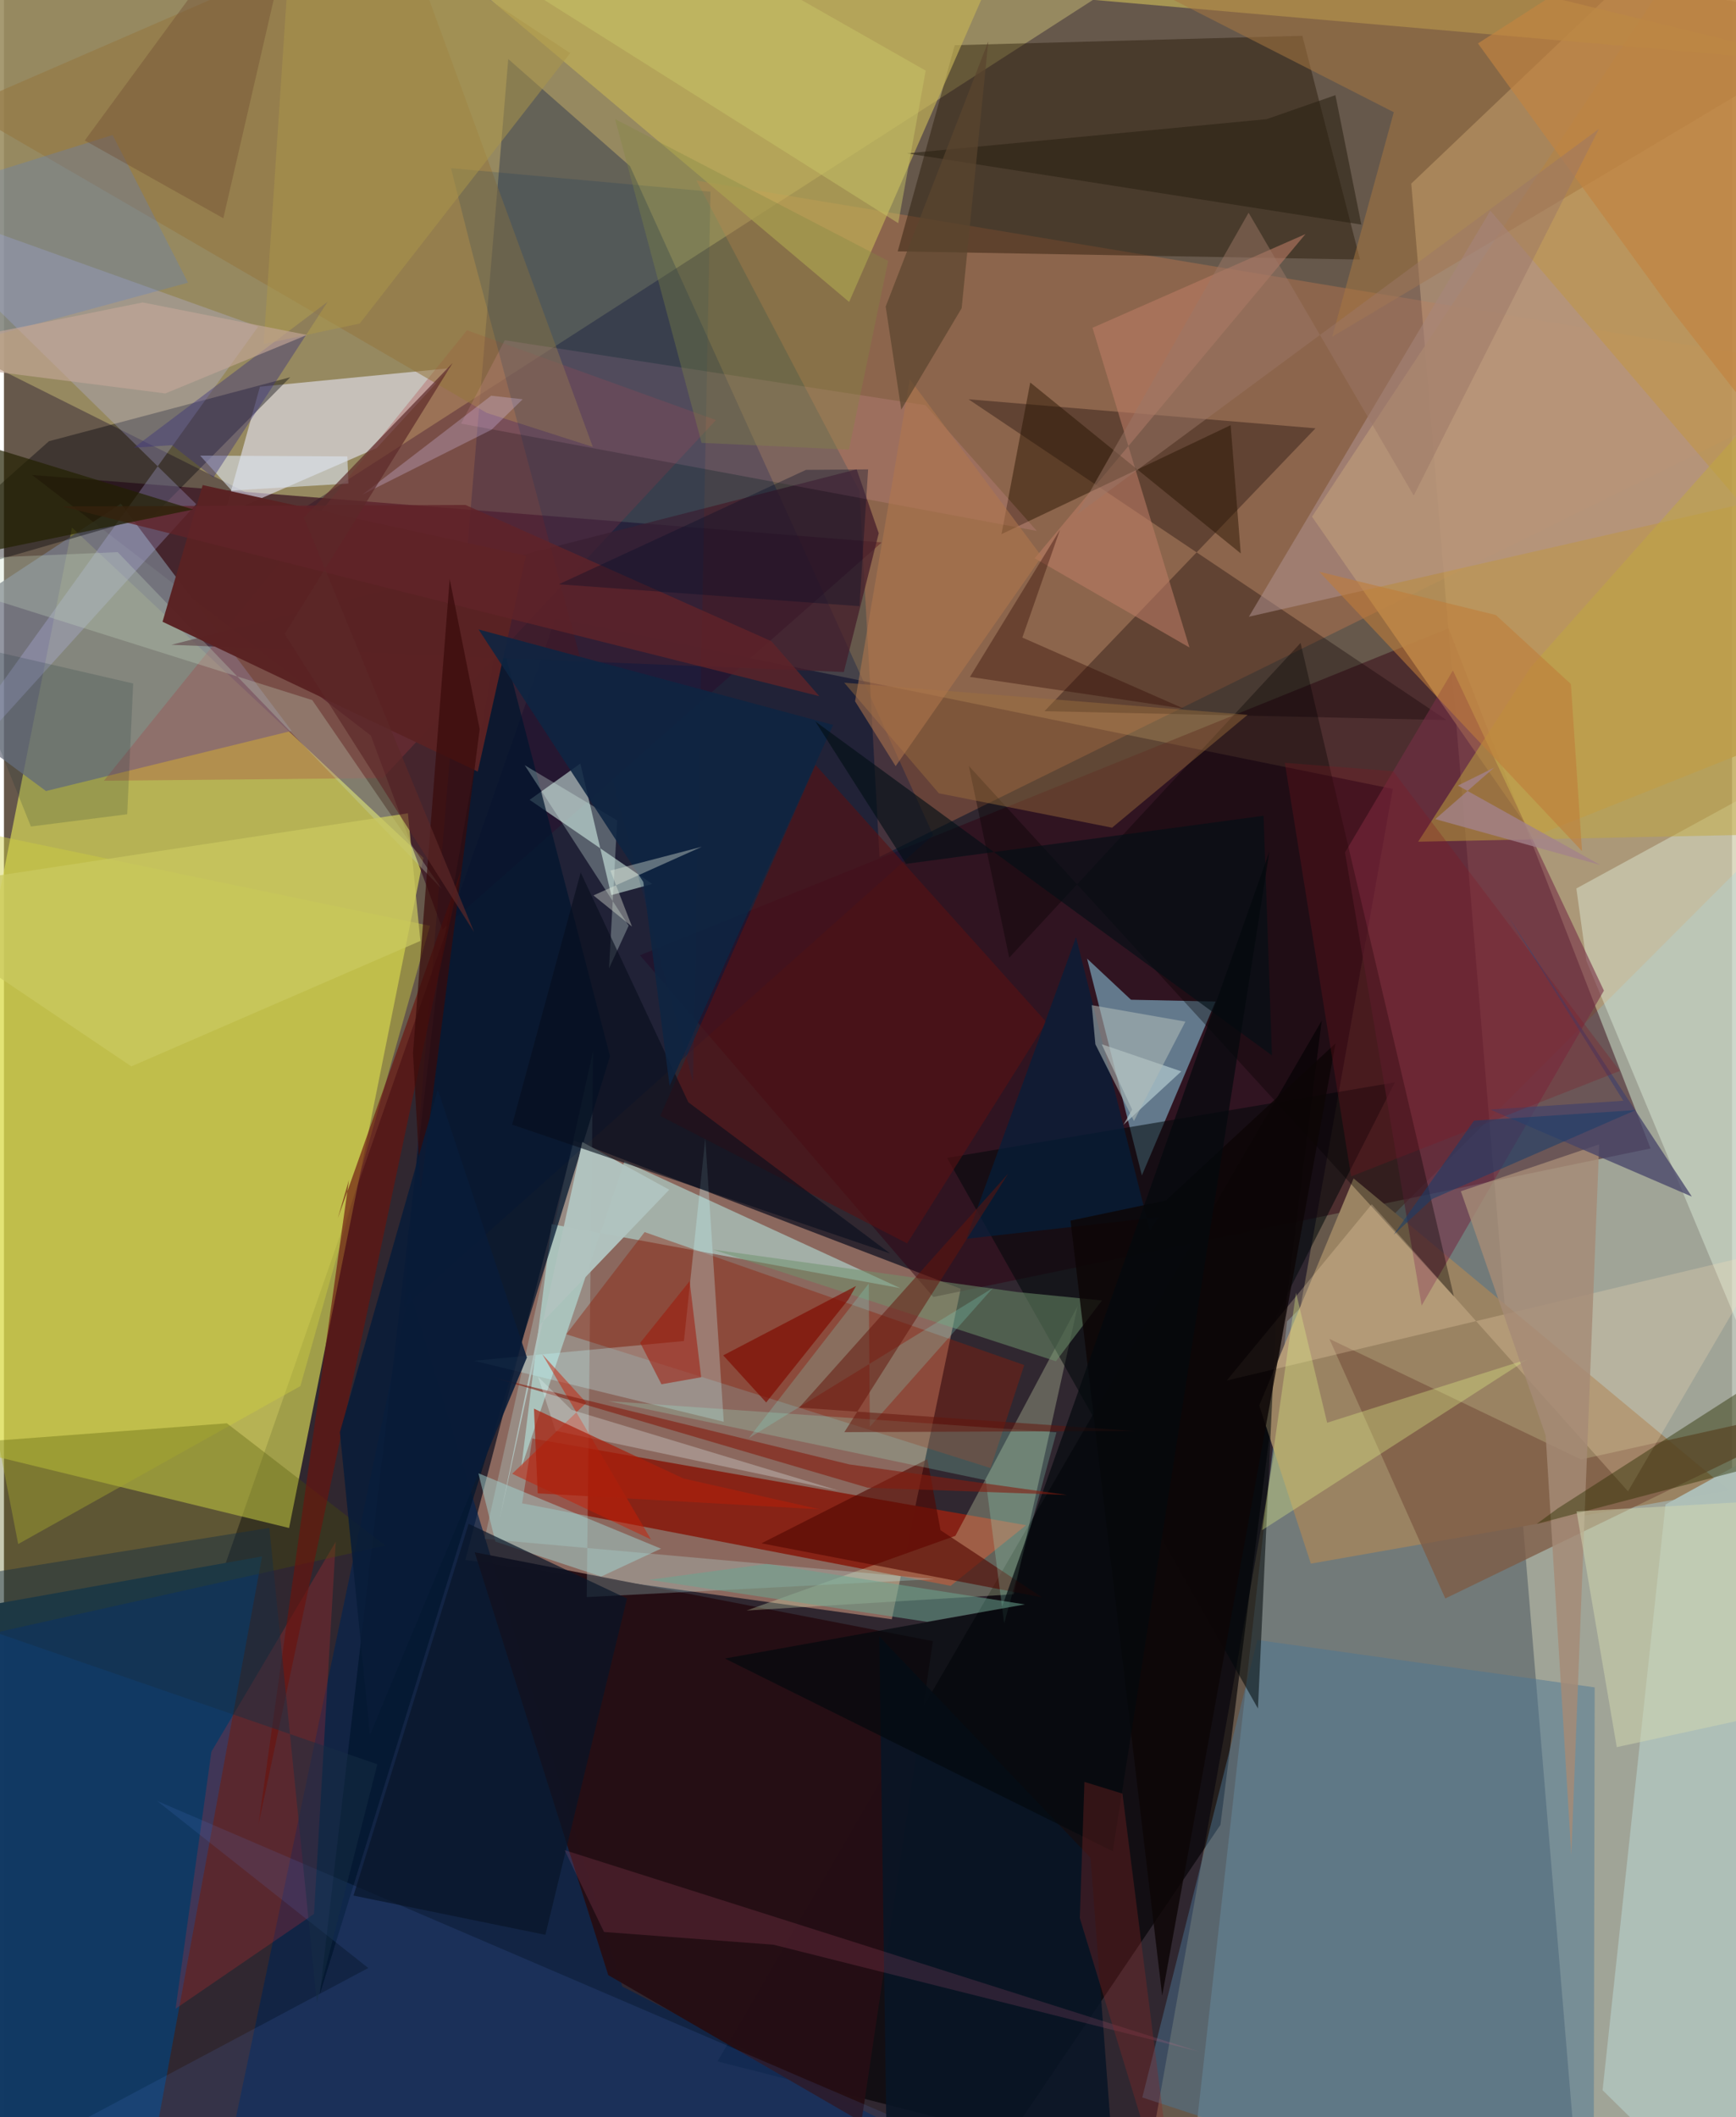<svg xmlns="http://www.w3.org/2000/svg" width="228" height="278" viewBox="0 0 836 1024"><path fill="#66584b" d="M0 0h836v1024H0z"/><path fill="#08021d" fill-opacity=".569" d="M266.778 299.105L-7.913 1086l557.553-18.447 122.244-685.984z"/><path fill="#c4af8a" fill-opacity=".729" d="M680.82 88.807L839.187-62 898 1086l-135.186-12.994z"/><path fill="#ecf05a" fill-opacity=".592" d="M-53.801 692.333l191.73 46.705 65.009-324.112L32.916 255.17z"/><path fill="#ce987f" fill-opacity=".573" d="M275.858 551.679l-52.647 202.845 206.299 28.66 33.342-159.867z"/><path fill="#9c8e62" fill-opacity=".898" d="M-22.228-19.007L-62 148.612l201.445 100.744 407.4-262.282z"/><path fill="#8cbbd3" fill-opacity=".341" d="M620.714 639.122L898 361.526v703.27l-326.766 14.222z"/><path fill="#310111" fill-opacity=".475" d="M698.886 303.942l-391.207 158.07 141.908 165.294L796.57 555.47z"/><path fill="#113a64" fill-opacity=".996" d="M65.86 1073.874L-17.164 1086-62 786.06l186.872-33.282z"/><path fill="#020004" fill-opacity=".643" d="M637.494 493.674L345.178 997.041l141.58 36.02 101.745-150.446z"/><path fill="#391222" fill-opacity=".714" d="M13.593 229.733l411.05 32.61-212.424 187.173-34.727-93.772z"/><path fill="#e4854d" fill-opacity=".298" d="M423.572 414.462l-9.72-177.058-78.81-150.076L898 180.644z"/><path fill="#77a1b8" fill-opacity=".714" d="M550.495 568.498L523.98 463.65l21.237 19.887 40.932.857z"/><path fill="#872316" fill-opacity=".988" d="M255.63 695.758l238.84 41.94-36.497 29.312-207.288-39.913z"/><path fill="#9a8362" d="M632.24 756.274l202.11-35.546-181.433-150.775-45.648 109.864z"/><path fill="#bd9559" fill-opacity=".859" d="M632.798 249.92l107.417 154.708 136.443-54.506L838.862-62z"/><path fill="#777b89" fill-opacity=".792" d="M-62 321.686l82.33 60.916 118.849-29.1-82.62-109.901z"/><path fill="#071846" fill-opacity=".345" d="M302.838 80.343l146.69 323.6-256.024 228.345 50.47-603.704z"/><path fill="#201100" fill-opacity=".412" d="M628.13 17.314l-168.166 4.554-27.578 99.708 223.628 3.957z"/><path fill="#befbf5" fill-opacity=".486" d="M300.187 561.701l133.434 61.327-168.677-30.938-14.729 118.003z"/><path fill="#c2b157" fill-opacity=".686" d="M879.405 30.557L499.847-62l-90.973 208.038L202.006-28.296z"/><path fill="#e9e8fc" fill-opacity=".573" d="M215.788 178.078l-35.446 38.603-73.636 32.049 17.139-61.701z"/><path fill="#07244d" fill-opacity=".71" d="M105.538 1056.02l90.684-431.535 102.944 336.319L542.626 1086z"/><path fill="#260e14" fill-opacity=".969" d="M414.834 1026.265l-122.49-70.974-64.617-204.502 221.678 42.98z"/><path fill="#d6f3e8" fill-opacity=".561" d="M293.802 432.946l-14.958-63.643-24.544 17.55 59.321 40.7z"/><path fill="#d8e8b7" fill-opacity=".302" d="M488.523 771.094l30.939-139.529-59.193 111.262-101 36.124z"/><path fill="#110004" fill-opacity=".341" d="M697.862 348.267L466.626 193.119l167.852 14.037L503.38 343.974z"/><path fill="#ebffed" fill-opacity=".369" d="M898 354.797L867.18 708.74 765.521 464.72l-4.835-35.003z"/><path fill="#aebfb8" fill-opacity=".984" d="M803.806 727.67L898 675.898 849.647 1086l-76.273-75.047z"/><path fill="#7e5b45" fill-opacity=".765" d="M898 675.908l-200.731 97.225-56.07-125.57 121.766 58.324z"/><path fill="#c4ffff" fill-opacity=".231" d="M285.033 508.277l-3.116 264.176 168.438-8.683-217.837-19.49z"/><path fill="#05070c" fill-opacity=".404" d="M72.828 248.868l65.672-66.415L21.768 213.4-62 287.856z"/><path fill="#4c7594" fill-opacity=".478" d="M769.548 816.127L769.006 1086l-218.317-71.537 55.683-221.258z"/><path fill="#ab373e" fill-opacity=".278" d="M48.344 377.614l134.886-1.295L344.456 203.17l-120.438-43.428z"/><path fill="#00090a" fill-opacity=".545" d="M456.257 560.044l150.392 266.311 8.761-189.785 57.424-113.03z"/><path fill="#00152e" fill-opacity=".729" d="M152.8 964.564l140.41-453.687L239.44 304.3l-28.771 163.271z"/><path fill="#571112" fill-opacity=".612" d="M392.613 369.963l-75.12 169.747 119.442 61.694 67.367-107.03z"/><path fill="#a67640" fill-opacity=".545" d="M672.37 54.28L444.282-62 898 10.434l-255.42 152.42z"/><path fill="#c0c2ff" fill-opacity=".255" d="M93.01 243.823L-62 91.715l184.994 66.261L-62 415.103z"/><path fill="#8d1f08" fill-opacity=".404" d="M477.31 710.058l16.28-49.832-183.655-64.306-37.911 49.409z"/><path fill="#b19493" fill-opacity=".51" d="M898 310.996l-32.089-72.915-263.645 60.208 116.808-196.4z"/><path fill="#cecc41" fill-opacity=".435" d="M206.071 447.769L-62 392.027 6.888 746.8l136.522-76.41z"/><path fill="#f92d2d" fill-opacity=".208" d="M100.358 847.242L83.033 971.547l66.971-45.836 10.506-180.034z"/><path fill="#95753f" fill-opacity=".565" d="M-20.47 52.147l211.658-91.93 93.68 255.938-51.356-16.47z"/><path fill="#4d5400" fill-opacity=".306" d="M107.834 688.403L-43.373 699.75l-2.21 99.173 230.057-51.386z"/><path fill="#752f45" fill-opacity=".592" d="M648.762 412.297l52.199-88.023 73.057 154.853-88.184 152.332z"/><path fill="#050100" fill-opacity=".353" d="M627.259 310.972L486.323 463.206l-19.56-92.755 234.684 256.653z"/><path fill="#c7fcfe" fill-opacity=".275" d="M339.276 550.598l-10.326 97.998-101.575 9.553 120.835 29.505z"/><path fill="#ffe2bb" fill-opacity=".243" d="M785.67 721.293l67.758-115.997-261.895 62.43 70.17-85.271z"/><path fill="#9d703d" fill-opacity=".439" d="M536.081 400.32l65.566-54.59-195.152-15.512 45.778 53.469z"/><path fill="#bc7c65" fill-opacity=".576" d="M573.513 313.176l-74.877-43.16 130.989-156.792-103.015 45.32z"/><path fill="#5a87ea" fill-opacity=".129" d="M575.145 1086L24.77 1032.51l151.476-80.652-102.143-80.792z"/><path fill="#441c29" fill-opacity=".729" d="M406.309 325.038l16.891-67.132-10.695-30.896L80.99 311.868z"/><path fill="#c0a93e" fill-opacity=".494" d="M738.733 322.512L898 143.515V402.63l-213.861 4.485z"/><path fill="#6a140d" fill-opacity=".643" d="M166.897 570.677l-5.393 18.574L221.078 421l-97.942 461.39z"/><path fill="#261300" fill-opacity=".475" d="M496.495 185.006l-13.919 73.337 110.862-52.692 4.886 62.02z"/><path fill="#ffa9c7" fill-opacity=".149" d="M242.29 164.559l-21.149 40.321 278.53 51.908-53.872-60.804z"/><path fill="#a1d5d3" fill-opacity=".49" d="M317.857 749.032l-28.926 13.481-51.196-16.916-8.237-33.048z"/><path fill="#c7dbc2" fill-opacity=".29" d="M55.014 267.047L-62 272.073l211.15 66.54 62.658 91.352z"/><path fill="#b1c4c0" fill-opacity=".969" d="M279.777 552.347l42.059 23.083-62.67 65.383-19.641 95.245z"/><path fill="#081528" fill-opacity=".69" d="M224.787 737.012l76.616 36.137-39.475 162.66-92.822-18.983z"/><path fill="#5a2223" fill-opacity=".98" d="M252.56 268.796l-156.424-34.18-19.421 66.104 152.502 72.453z"/><path fill="#520700" fill-opacity=".612" d="M446.722 705.769l-80.26 40.676 135.817 26.186-49.193-32.513z"/><path fill="#deed87" fill-opacity=".353" d="M608.645 740.085l128.493-82.697-97.015 30.74-15.063-62.883z"/><path fill="#9cfadd" fill-opacity=".22" d="M509.175 692.76l-25.303 92.408-8.92-69.235-182.53-38.25z"/><path fill="#a58b76" fill-opacity=".824" d="M758.237 897.137l13.482-343.63-66.903 22.652 41.019 118.095z"/><path fill="#2a3000" fill-opacity=".435" d="M862.859 705.217l27.433-64.69-138.626 89.05-10.175 7.488z"/><path fill="#464369" fill-opacity=".749" d="M783.407 532.406l-64.469 4.23 97.601 42.116-89.503-136.521z"/><path fill="#6e936d" fill-opacity=".518" d="M490.183 624.916l-147.23-20.548 165.953 54.019 22.292-29.41z"/><path fill="#091526" fill-opacity=".882" d="M539.76 1086H427.73l-4.287-294.542 102.21 107.076z"/><path fill="#e3fff6" fill-opacity=".282" d="M292.716 468.338l9.505-20.616-50.284-77.604 44.735 26.708z"/><path fill="#031f3c" fill-opacity=".694" d="M465.483 599.17l93.29-10.486-4.422 6.47-35.718-141.864z"/><path fill="#003160" fill-opacity=".169" d="M226.464 121.846l-10.223-40.519 125.547 11.374-8.438 430.64z"/><path fill="#cac860" fill-opacity=".733" d="M195.42 393.362L-62 432.47l123.621 83.303 139.819-60.677z"/><path fill="#0d0606" fill-opacity=".808" d="M562.027 580.67l82.138-76.005-83.85 460.595-44.345-374.89z"/><path fill="#c81e06" fill-opacity=".49" d="M245.878 712.808l67.147 31.776-52.596-89.559 21.336 23.452z"/><path fill="#82dbcc" fill-opacity=".247" d="M478.376 622.983l-59.492 67.078-.522-69.244-58.035 74.743z"/><path fill="#c8dee1" fill-opacity=".561" d="M569.564 518.189L541.58 544l4.194-7.327-14.719-31.62z"/><path fill="#d0d7b0" fill-opacity=".514" d="M898 723.33v96.094l-117.773 25.608-19.45-114.02z"/><path fill="#080e1d" fill-opacity=".612" d="M279.007 421.998l52.064 111.12 97.624 73.143-182.832-62.31z"/><path fill="#0e2442" fill-opacity=".886" d="M401.121 350.635l-79.108 174.509-12.716-98.575-79.687-122.12z"/><path fill="#5780ce" fill-opacity=".278" d="M-62 177.824v-76.768L52.571 65.288l36.468 71.43z"/><path fill="#fe7298" fill-opacity=".145" d="M290.286 934.425l-19.037-39.564 307.056 97.464-206.021-51.734z"/><path fill="#dae3ec" fill-opacity=".596" d="M110.122 237.263l56.502-3.38-.505-13.126-71.2-.395z"/><path fill="#292012" fill-opacity=".545" d="M644.122 46.024l12.546 62.61-219.795-34.45 173.996-16.552z"/><path fill="#030f16" fill-opacity=".627" d="M392.52 348.935L613.413 510.46l-4.06-115.902-172.94 23.262z"/><path fill="#62150b" fill-opacity=".51" d="M406.562 692.67l140.53-.553L384.69 680.81l101.155-113.205z"/><path fill="#04090e" fill-opacity=".694" d="M612.195 411.805l-75.8 483.582L348.76 802.16l133.76-24.085z"/><path fill="#612328" fill-opacity=".776" d="M223.29 244.223l147.98 65.925 23.187 26.574L28.17 244.93z"/><path fill="#a01708" fill-opacity=".533" d="M337.295 666.128l-19.215 3.394-10.283-20.053 23.914-29.804z"/><path fill="#b1764e" fill-opacity=".549" d="M502.073 269.207l-70.698 101.358-19.627-31.377 26.459-155.763z"/><path fill="#841b0f" fill-opacity=".592" d="M235.712 665.98l173.152 42.287 105.433 14.788-96.538-3.518z"/><path fill="#3c327b" fill-opacity=".424" d="M101.32 230.963l-20.017-15.65-18.476 1.237 93.777-70.602z"/><path fill="#e9fdfa" fill-opacity=".275" d="M274.58 681.896l-16.186-16.002 8.472 26.147 137.174 29.012z"/><path fill="#882826" fill-opacity=".337" d="M520.462 927.692l2.241-65.85 18.387 5.66L568.78 1086z"/><path fill="#380a0b" fill-opacity=".702" d="M230.137 352.637l-28.544 222.888-3.723-66.236 17.76-229.262z"/><path fill="#c28441" fill-opacity=".655" d="M806.51 149.622L898 266.588 841.876-62 713.074 21.01z"/><path fill="#a3828a" fill-opacity=".792" d="M720.933 371.26l-28.483 24.918 79.825 22.19-68.903-38.416z"/><path fill="#aa964a" fill-opacity=".522" d="M172.101 156.473l-46.466 9.939L140.799-62l133.137 87.681z"/><path fill="#82141f" fill-opacity=".263" d="M619.648 368.945l52.426 4.049 109.637 144.98-129.99 51.027z"/><path fill="#1a3d6b" fill-opacity=".557" d="M672.304 597.19l38.856-55.168 78.205-5.1-98.34 42.935z"/><path fill="#ebf2e2" fill-opacity=".369" d="M285.18 433.085l52.412-23.534-44.217 11.52 10.441 27.077z"/><path fill="#e0cffe" fill-opacity=".263" d="M235.71 191.39l-62.366 47.883 62.53-31.433 15.065-14.734z"/><path fill="#300800" fill-opacity=".369" d="M467.328 327.397l103.464 15.352-78.124-34.38 18.233-52.194z"/><path fill="#b1bbb8" fill-opacity=".557" d="M526.247 486.159l1.757 18.952 18.656 37.071 24.89-48.063z"/><path fill="#9b7766" fill-opacity=".49" d="M682.003 239.686l-79.885-136.8-83.05 145.972L771.627 62.316z"/><path fill="#030e26" fill-opacity=".345" d="M413.875 293.19l-145.457-10.6 119.573-55.328 30.069-.249z"/><path fill="#222000" fill-opacity=".69" d="M-62 277.908L91.527 246.42-62 199.235v-217.62z"/><path fill="#162e45" fill-opacity=".459" d="M128.384 738.976l22.971 229.517 29.297-115.187L-62 769.533z"/><path fill="#c9c668" fill-opacity=".475" d="M276.758-62H163.085l269.537 169.952 13.293-73.793z"/><path fill="#0d2e32" fill-opacity=".173" d="M-22.589 310.903L62.51 330.58l-2.885 63.245-46.592 5.924z"/><path fill="#724e31" fill-opacity=".408" d="M134.448-62L39.094 67.948l67.03 37.617 33.371-144.78z"/><path fill="#aa1f0c" fill-opacity=".71" d="M328.75 715.107l-72.347-33.797 1.815 40.972 136.576 7.743z"/><path fill="#7f0b00" fill-opacity=".671" d="M347.957 655.543l64.277-33.567-3.749 6.559-39.748 49.783z"/><path fill="#5a452e" fill-opacity=".702" d="M426.556 148.266l49.637-128.234-12.887 129.042-29.218 49.07z"/><path fill="#c5a799" fill-opacity=".631" d="M78.08 190.299L-62 172.39l129.102-26.11 79.495 15.717z"/><path fill="#6aa58f" fill-opacity=".537" d="M369.112 756.414l-56.908 7.674 134.37 20.328 47.341-8.408z"/><path fill="#091c38" fill-opacity=".875" d="M162.504 692.69l47.368-165.641 43.124 129.524-75.942 182.567z"/><path fill="#5c2928" fill-opacity=".678" d="M145.105 250.288l82.321 200.51-91.624-144.178 81.258-131.04z"/><path fill="#bf7d3a" fill-opacity=".58" d="M758.04 330.837l5.39 80.836-127.127-135.148 85.417 20.94z"/><path fill="#838842" fill-opacity=".349" d="M337.486 214.2l71.309 3.244 18.958-91.257-132.11-68.595z"/></svg>